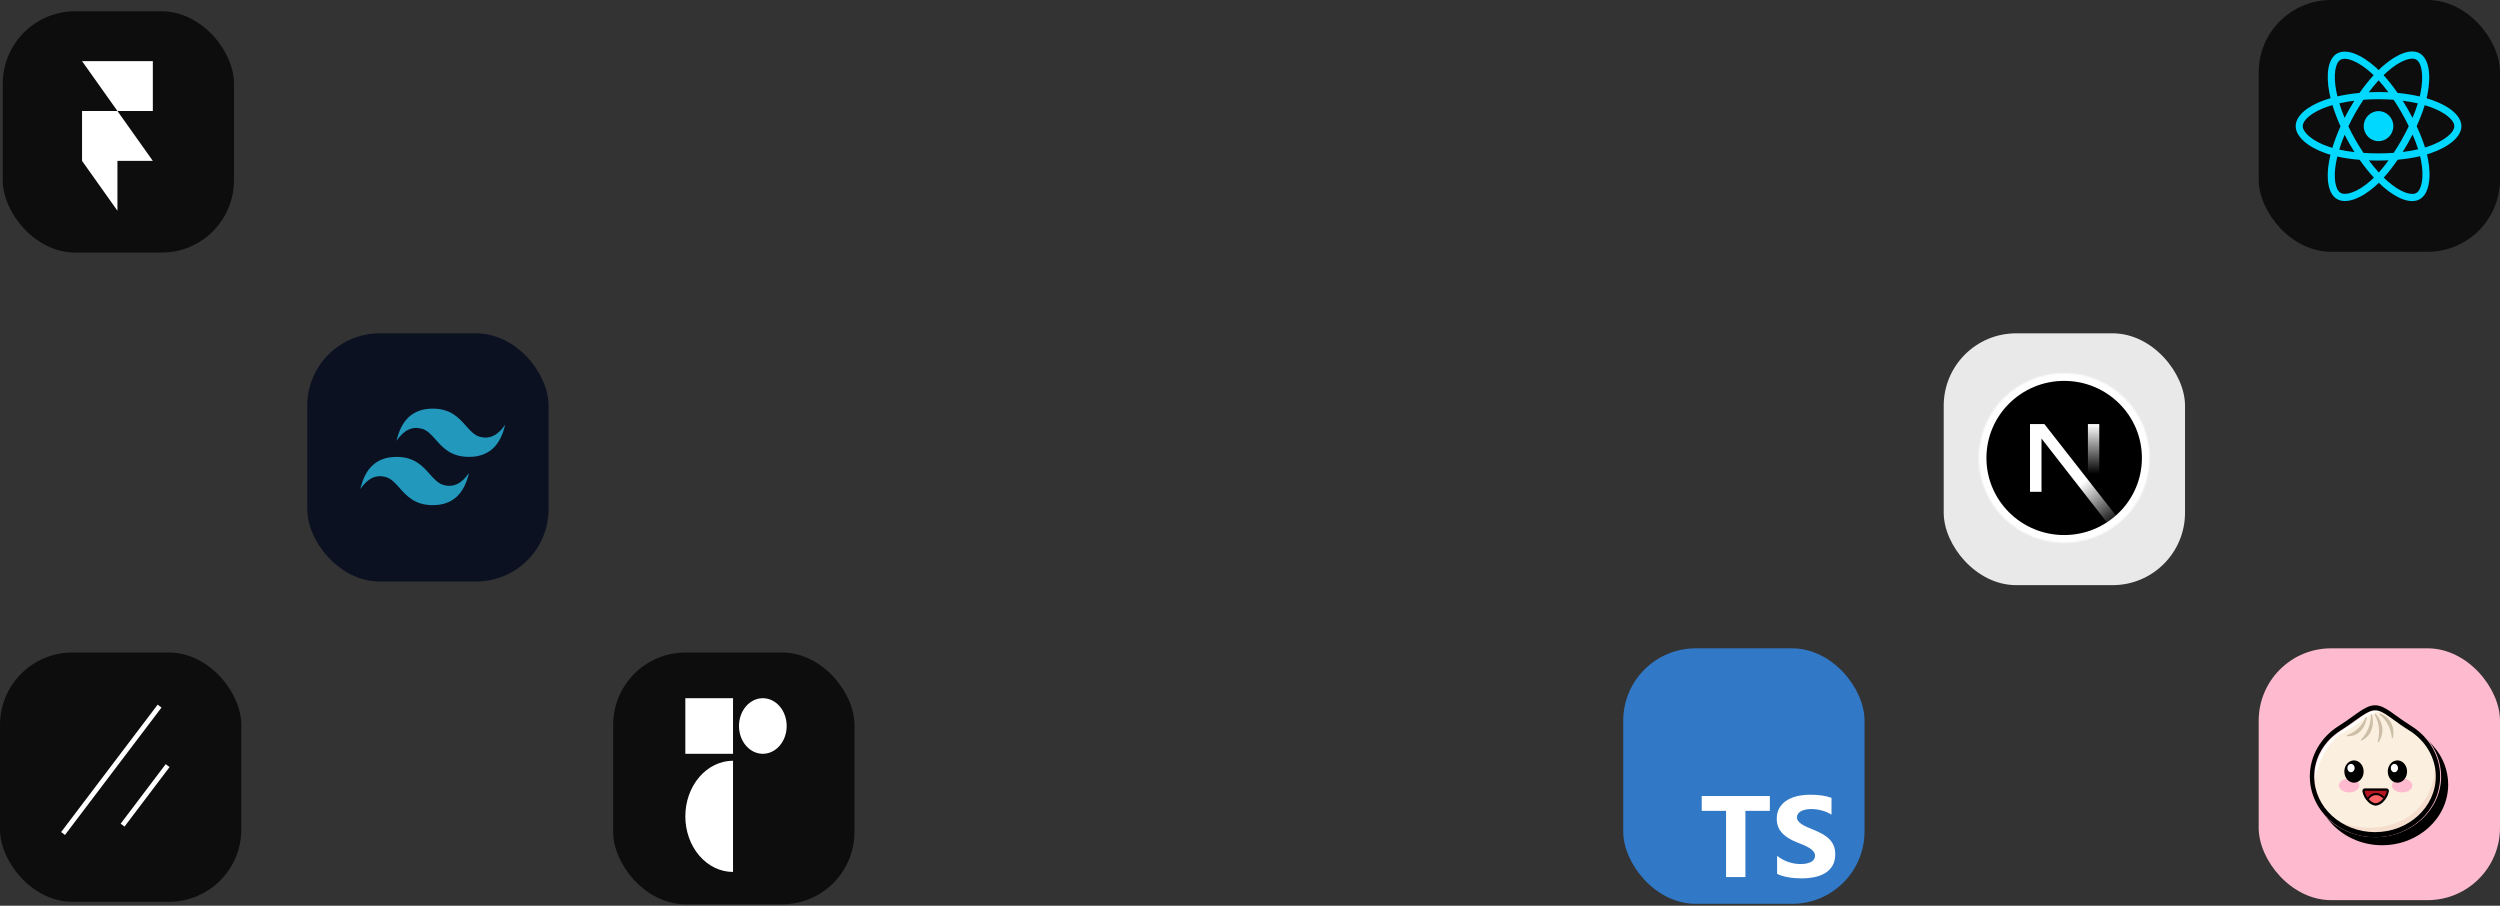 <svg width="1554" height="563" viewBox="0 0 1554 563" fill="none" xmlns="http://www.w3.org/2000/svg">
<rect x="0" y="0" width="1554" height="563" fill="#333333" stroke="none"/>
<rect x="1.705" y="7.008" width="143.75" height="150" rx="45" fill="#0E0D0D"/>
<rect x="381.136" y="405.606" width="150" height="156.522" rx="45" fill="#0E0D0D"/>
<rect x="1404" width="150" height="156.522" rx="45" fill="#0E0D0D"/>
<rect x="1404" y="403" width="150" height="156.522" rx="45" fill="#FEBBD0"/>
<rect y="405.606" width="150" height="154.957" rx="45" fill="#0E0D0D"/>
<rect x="190.994" y="207.196" width="150" height="154.265" rx="45" fill="#0B1121"/>
<rect x="1009" y="403" width="150" height="158.813" rx="45" fill="#3178C6"/>
<rect x="1208.21" y="207.196" width="150" height="156.522" rx="45" fill="#E9E9E9"/>
<path d="M51 38H95V69H73L51 38ZM51 69H73L95 100H73V131L51 100V69Z" fill="white"/>
<path d="M269 254C257 254 249.5 260.667 246.5 274C251 267.333 256.25 264.833 262.25 266.5C265.673 267.451 268.12 270.211 270.828 273.265C275.241 278.241 280.347 284 291.5 284C303.5 284 311 277.333 314 264C309.5 270.667 304.25 273.167 298.25 271.5C294.827 270.549 292.38 267.789 289.672 264.735C285.259 259.759 280.153 254 269 254ZM246.5 284C234.5 284 227 290.667 224 304C228.5 297.333 233.75 294.833 239.75 296.5C243.173 297.451 245.62 300.211 248.328 303.265C252.741 308.241 257.847 314 269 314C281 314 288.5 307.333 291.5 294C287 300.667 281.75 303.167 275.75 301.5C272.327 300.549 269.88 297.789 267.172 294.735C262.759 289.759 257.653 284 246.5 284Z" fill="url(#paint0_linear_1275_2)"/>
<mask id="mask0_1275_2" style="mask-type:alpha" maskUnits="userSpaceOnUse" x="1230" y="232" width="107" height="106">
<path d="M1283.09 337.34C1312.41 337.34 1336.18 313.759 1336.18 284.67C1336.18 255.581 1312.41 232 1283.09 232C1253.77 232 1230 255.581 1230 284.67C1230 313.759 1253.77 337.34 1283.09 337.34Z" fill="black"/>
</mask>
<g mask="url(#mask0_1275_2)">
<path d="M1283.09 335.584C1311.43 335.584 1334.41 312.789 1334.41 284.67C1334.41 256.551 1311.43 233.756 1283.09 233.756C1254.75 233.756 1231.77 256.551 1231.77 284.67C1231.77 312.789 1254.75 335.584 1283.09 335.584Z" fill="black" stroke="white" stroke-width="6"/>
<path d="M1318.19 324.184L1270.79 263.602H1261.85V305.72H1269V272.605L1312.58 328.471C1314.55 327.165 1316.42 325.732 1318.19 324.184Z" fill="url(#paint1_linear_1275_2)"/>
<path d="M1304.91 263.602H1297.84V305.738H1304.91V263.602Z" fill="url(#paint2_linear_1275_2)"/>
</g>
<line x1="104.196" y1="475.905" x2="76.196" y2="512.905" stroke="white" stroke-width="3"/>
<line x1="99.196" y1="438.906" x2="39.196" y2="518.099" stroke="white" stroke-width="3"/>
<path d="M455.647 542C447.784 542 440.243 538.359 434.683 531.878C429.124 525.396 426 516.606 426 507.44C426 498.274 429.124 489.484 434.683 483.002C440.243 476.521 447.784 472.88 455.647 472.88V542ZM455.647 434H426V468.56H455.647V434ZM474.176 468.56C478.108 468.56 481.878 466.739 484.658 463.499C487.438 460.258 489 455.863 489 451.28C489 446.697 487.438 442.302 484.658 439.061C481.878 435.821 478.108 434 474.176 434C470.245 434 466.475 435.821 463.695 439.061C460.915 442.302 459.353 446.697 459.353 451.28C459.353 455.863 460.915 460.258 463.695 463.499C466.475 466.739 470.245 468.56 474.176 468.56Z" fill="white"/>
<path d="M1104.65 531.974V543.195C1106.57 544.13 1108.85 544.831 1111.47 545.299C1114.09 545.766 1116.86 546 1119.77 546C1122.6 546 1125.29 545.743 1127.84 545.229C1130.39 544.714 1132.63 543.867 1134.55 542.687C1136.47 541.506 1137.99 539.963 1139.11 538.058C1140.23 536.153 1140.79 533.798 1140.79 530.993C1140.79 528.959 1140.47 527.176 1139.83 525.645C1139.2 524.124 1138.26 522.737 1137.06 521.56C1135.86 520.368 1134.41 519.299 1132.72 518.352C1131.03 517.405 1129.13 516.511 1127.01 515.67C1125.46 515.062 1124.07 514.472 1122.83 513.899C1121.6 513.326 1120.55 512.742 1119.69 512.146C1118.83 511.55 1118.16 510.918 1117.7 510.252C1117.23 509.586 1116.99 508.832 1116.99 507.99C1116.99 507.219 1117.2 506.524 1117.62 505.904C1118.04 505.285 1118.63 504.753 1119.4 504.309C1120.16 503.865 1121.1 503.52 1122.21 503.274C1123.31 503.029 1124.55 502.906 1125.9 502.906C1126.89 502.906 1127.93 502.976 1129.02 503.117C1130.12 503.257 1131.22 503.473 1132.33 503.765C1133.44 504.056 1134.52 504.426 1135.57 504.87C1136.58 505.297 1137.55 505.814 1138.47 506.413V495.928C1136.67 495.274 1134.7 494.789 1132.57 494.473C1130.44 494.158 1128 494 1125.24 494C1122.43 494 1119.77 494.286 1117.25 494.859C1114.74 495.432 1112.53 496.326 1110.62 497.541C1108.71 498.757 1107.2 500.306 1106.09 502.188C1104.98 504.069 1104.43 506.319 1104.43 508.937C1104.43 512.28 1105.45 515.132 1107.48 517.493C1109.51 519.854 1112.6 521.852 1116.74 523.489C1118.26 524.08 1119.78 524.699 1121.28 525.347C1122.69 525.955 1123.9 526.586 1124.92 527.241C1125.94 527.895 1126.75 528.608 1127.34 529.379C1127.93 530.151 1128.23 531.028 1128.23 532.01C1128.23 532.716 1128.04 533.412 1127.67 534.026C1127.31 534.645 1126.74 535.183 1125.99 535.639C1125.24 536.094 1124.31 536.451 1123.18 536.708C1122.06 536.965 1120.75 537.094 1119.25 537.094C1116.69 537.094 1114.15 536.667 1111.64 535.814C1109.12 534.961 1106.79 533.681 1104.65 531.974ZM1084.95 504.051H1100.15V494.812H1057.79V504.051H1072.92V545.188H1084.95V504.051Z" fill="white"/>
<path d="M1511.69 62.143C1510.59 61.761 1509.48 61.408 1508.37 61.083C1508.56 60.307 1508.73 59.541 1508.88 58.788C1511.39 46.424 1509.75 36.463 1504.15 33.183C1498.77 30.039 1489.99 33.318 1481.11 41.156C1480.24 41.93 1479.38 42.726 1478.55 43.544C1477.99 43 1477.42 42.467 1476.84 41.944C1467.54 33.563 1458.22 30.031 1452.62 33.32C1447.25 36.474 1445.66 45.838 1447.92 57.555C1448.14 58.716 1448.4 59.87 1448.68 61.018C1447.36 61.398 1446.09 61.803 1444.87 62.235C1433.96 66.093 1427 72.14 1427 78.412C1427 84.89 1434.48 91.387 1445.83 95.327C1446.76 95.645 1447.68 95.94 1448.62 96.211C1448.32 97.447 1448.05 98.691 1447.81 99.942C1445.66 111.457 1447.34 120.599 1452.69 123.733C1458.22 126.969 1467.5 123.643 1476.54 115.626C1477.27 114.974 1477.99 114.304 1478.69 113.616C1479.59 114.501 1480.52 115.361 1481.47 116.194C1490.23 123.838 1498.87 126.925 1504.22 123.783C1509.75 120.537 1511.54 110.716 1509.21 98.766C1509.03 97.83 1508.82 96.899 1508.59 95.973C1509.25 95.777 1509.89 95.575 1510.51 95.365C1522.32 91.395 1530 84.976 1530 78.412C1530 72.117 1522.81 66.029 1511.69 62.143ZM1509.13 91.127C1508.56 91.316 1507.98 91.498 1507.4 91.676C1506.09 87.488 1504.33 83.035 1502.18 78.434C1504.23 73.942 1505.93 69.546 1507.19 65.385C1508.25 65.695 1509.27 66.021 1510.25 66.365C1519.79 69.695 1525.6 74.618 1525.6 78.412C1525.6 82.453 1519.32 87.698 1509.13 91.127ZM1504.9 99.634C1505.93 104.917 1506.07 109.694 1505.39 113.429C1504.78 116.785 1503.54 119.022 1502.02 119.919C1498.77 121.825 1491.83 119.347 1484.34 112.809C1483.46 112.035 1482.6 111.235 1481.75 110.412C1484.66 107.191 1487.56 103.446 1490.39 99.287C1495.37 98.839 1500.07 98.106 1504.34 97.105C1504.55 97.965 1504.73 98.809 1504.9 99.634ZM1462.11 119.589C1458.94 120.725 1456.42 120.758 1454.89 119.865C1451.64 117.963 1450.29 110.622 1452.13 100.775C1452.35 99.612 1452.6 98.454 1452.89 97.305C1457.1 98.252 1461.77 98.933 1466.77 99.344C1469.62 103.414 1472.6 107.154 1475.61 110.43C1474.97 111.057 1474.31 111.669 1473.65 112.264C1469.65 115.809 1465.64 118.324 1462.11 119.589ZM1447.26 91.102C1442.24 89.36 1438.09 87.096 1435.24 84.625C1432.69 82.405 1431.4 80.2 1431.4 78.412C1431.4 74.606 1436.99 69.751 1446.32 66.451C1447.45 66.051 1448.63 65.673 1449.86 65.319C1451.15 69.574 1452.84 74.022 1454.88 78.521C1452.82 83.085 1451.1 87.605 1449.8 91.91C1448.95 91.662 1448.1 91.392 1447.26 91.102ZM1452.24 56.697C1450.3 46.658 1451.59 39.085 1454.82 37.185C1458.27 35.16 1465.89 38.047 1473.92 45.284C1474.44 45.757 1474.96 46.239 1475.47 46.731C1472.47 49.992 1469.52 53.705 1466.69 57.751C1461.85 58.206 1457.21 58.938 1452.95 59.918C1452.68 58.851 1452.45 57.777 1452.24 56.697ZM1496.67 67.831C1495.66 66.066 1494.62 64.323 1493.54 62.604C1496.82 63.026 1499.97 63.585 1502.93 64.27C1502.04 67.157 1500.93 70.176 1499.63 73.271C1498.68 71.438 1497.69 69.624 1496.67 67.831ZM1478.55 49.922C1480.58 52.154 1482.61 54.645 1484.61 57.348C1480.56 57.154 1476.49 57.153 1472.44 57.346C1474.44 54.667 1476.49 52.179 1478.55 49.922ZM1460.31 67.862C1459.3 69.641 1458.33 71.443 1457.41 73.267C1456.13 70.183 1455.03 67.151 1454.13 64.222C1457.07 63.555 1460.21 63.01 1463.47 62.596C1462.38 64.326 1461.33 66.082 1460.31 67.862ZM1463.57 94.546C1460.19 94.164 1457.01 93.647 1454.07 92.997C1454.98 90.017 1456.1 86.92 1457.41 83.769C1458.34 85.595 1459.32 87.399 1460.33 89.178C1461.38 91.007 1462.46 92.799 1463.57 94.546ZM1478.67 107.216C1476.59 104.933 1474.51 102.406 1472.47 99.689C1474.45 99.768 1476.46 99.808 1478.5 99.808C1480.6 99.808 1482.67 99.76 1484.72 99.668C1482.71 102.434 1480.69 104.964 1478.67 107.216ZM1499.67 83.609C1501.05 86.793 1502.21 89.874 1503.13 92.804C1500.14 93.495 1496.92 94.052 1493.52 94.466C1494.61 92.715 1495.67 90.941 1496.69 89.147C1497.72 87.324 1498.72 85.477 1499.67 83.609ZM1492.87 86.916C1491.31 89.667 1489.67 92.365 1487.93 95.007C1484.79 95.233 1481.65 95.345 1478.5 95.343C1475.29 95.343 1472.18 95.242 1469.17 95.044C1467.4 92.408 1465.72 89.705 1464.14 86.941C1462.57 84.191 1461.1 81.381 1459.75 78.519C1461.1 75.655 1462.56 72.844 1464.13 70.092C1465.69 67.339 1467.36 64.648 1469.12 62.024C1472.18 61.789 1475.33 61.666 1478.5 61.666C1481.69 61.666 1484.83 61.79 1487.9 62.027C1489.64 64.647 1491.3 67.329 1492.86 70.069C1494.43 72.814 1495.91 75.612 1497.3 78.455C1495.92 81.328 1494.45 84.15 1492.87 86.916ZM1501.95 37.052C1505.4 39.07 1506.74 47.211 1504.57 57.886C1504.44 58.567 1504.28 59.261 1504.11 59.964C1499.84 58.963 1495.2 58.219 1490.34 57.756C1487.51 53.666 1484.58 49.948 1481.63 46.729C1482.4 45.974 1483.19 45.239 1484 44.524C1491.61 37.808 1498.71 35.157 1501.95 37.052ZM1478.5 69.078C1483.58 69.078 1487.7 73.257 1487.7 78.412C1487.7 83.567 1483.58 87.746 1478.5 87.746C1473.42 87.746 1469.3 83.567 1469.3 78.412C1469.3 73.257 1473.42 69.078 1478.5 69.078Z" fill="#00D8FF"/>
<path d="M1512.59 463.793C1512.41 463.58 1512.23 463.366 1512.04 463.165C1511.85 462.964 1511.68 462.738 1511.49 462.537C1511.31 462.335 1511.13 462.109 1510.95 461.908C1510.76 461.707 1510.58 461.481 1510.4 461.28C1510.21 461.079 1510.04 460.852 1509.85 460.651C1509.66 460.45 1509.49 460.224 1509.3 460.023C1509.12 459.822 1508.94 459.595 1508.76 459.394C1514.19 465.521 1517.3 473.857 1517.42 482.597C1517.42 503.424 1499 520.367 1476.36 520.367C1463.68 520.367 1452.34 515.05 1444.79 506.717L1445.34 507.345L1445.89 507.974L1446.44 508.602L1446.98 509.231L1447.53 509.859L1448.08 510.487L1448.63 511.116C1456.16 519.801 1467.75 525.394 1480.74 525.394C1503.38 525.394 1521.79 508.451 1521.79 487.687C1521.79 478.813 1518.47 470.405 1512.59 463.793Z" fill="black"/>
<path d="M1514.79 483.192C1514.79 502.634 1497.78 518.394 1476.79 518.394C1455.81 518.394 1438.79 502.634 1438.79 483.192C1438.79 471.138 1445.31 460.491 1455.32 454.176C1465.33 447.862 1471.56 441.394 1476.79 441.394C1482.03 441.394 1486.5 446.673 1498.27 454.176C1508.28 460.491 1514.79 471.138 1514.79 483.192Z" fill="#FBF0DF"/>
<path d="M1514.79 482.852C1514.79 480.331 1514.49 477.822 1513.92 475.394C1510.92 518.362 1466.33 520.427 1448.79 507.575C1456.68 514.755 1466.4 518.568 1476.37 518.388C1497.56 518.388 1514.79 502.453 1514.79 482.852Z" fill="#F6DECE"/>
<path d="M1462.73 451.76C1467.7 448.36 1474.3 441.978 1480.79 441.965C1479.8 441.597 1478.75 441.404 1477.7 441.394C1475.01 441.394 1472.15 442.98 1468.53 445.366C1467.28 446.203 1465.98 447.129 1464.6 448.094C1462.01 449.921 1459.04 451.989 1455.7 454.057C1445.12 460.591 1438.79 471.364 1438.79 482.884V484.394C1445.53 457.229 1457.77 455.161 1462.73 451.76Z" fill="#FFFEFC"/>
<path fill-rule="evenodd" clip-rule="evenodd" d="M1473.75 444.439C1473.77 447.309 1473.22 450.15 1472.16 452.766C1471.1 455.383 1469.55 457.713 1467.61 459.599C1467.3 459.903 1467.54 460.487 1467.93 460.316C1471.61 458.724 1476.58 453.958 1474.48 444.342C1474.39 443.794 1473.75 443.94 1473.75 444.439ZM1476.23 444.439C1477.56 446.866 1478.41 449.586 1478.71 452.413C1479.02 455.239 1478.77 458.105 1477.98 460.815C1477.85 461.24 1478.32 461.605 1478.59 461.252C1480.98 457.848 1483.06 451.089 1476.82 443.794C1476.5 443.478 1476.01 443.965 1476.23 444.39V444.439ZM1479.24 444.232C1481.33 445.881 1483.08 448.011 1484.37 450.477C1485.66 452.944 1486.46 455.689 1486.72 458.529C1486.71 458.632 1486.73 458.735 1486.79 458.817C1486.84 458.9 1486.92 458.955 1487.01 458.973C1487.1 458.99 1487.2 458.967 1487.28 458.91C1487.35 458.852 1487.41 458.764 1487.43 458.663C1488.43 454.42 1487.86 447.186 1479.6 443.43C1479.16 443.235 1478.88 443.892 1479.24 444.183V444.232ZM1459.09 456.876C1461.58 456.048 1463.88 454.646 1465.85 452.761C1467.82 450.875 1469.41 448.549 1470.52 445.934C1470.72 445.496 1471.34 445.667 1471.24 446.153C1469.35 455.879 1463.03 457.909 1459.1 457.642C1458.69 457.654 1458.7 457.009 1459.09 456.876Z" fill="#CCBEA7"/>
<path d="M1476.29 520.394C1453.96 520.394 1435.79 503.454 1435.79 482.63C1435.79 470.063 1442.47 458.338 1453.65 451.313C1456.89 449.302 1459.66 447.279 1462.14 445.507C1463.5 444.527 1464.78 443.61 1466.02 442.755C1469.81 440.141 1473.05 438.394 1476.29 438.394C1479.53 438.394 1482.36 439.902 1485.91 442.34C1486.99 443.057 1488.07 443.836 1489.22 444.69C1491.91 446.626 1494.95 448.812 1498.94 451.313C1510.12 458.338 1516.79 470.051 1516.79 482.63C1516.79 503.454 1498.63 520.394 1476.29 520.394ZM1476.29 441.536C1473.68 441.536 1470.89 443.107 1467.38 445.47C1466.16 446.299 1464.9 447.216 1463.56 448.171C1461.05 449.981 1458.16 452.03 1454.92 454.078C1444.64 460.55 1438.49 471.219 1438.49 482.63C1438.49 501.72 1455.45 517.253 1476.29 517.253C1497.14 517.253 1514.09 501.72 1514.09 482.63C1514.09 471.219 1507.95 460.55 1497.66 454.103C1493.57 451.59 1490.39 449.227 1487.81 447.367C1486.63 446.525 1485.55 445.746 1484.57 445.055C1481.3 442.793 1478.91 441.536 1476.29 441.536Z" fill="black"/>
<path d="M1484.29 491.788C1483.8 494.099 1482.69 496.172 1481.11 497.705C1479.93 499.029 1478.4 499.86 1476.76 500.067C1475.07 499.893 1473.49 499.06 1472.26 497.705C1470.7 496.164 1469.61 494.093 1469.13 491.788C1469.11 491.651 1469.12 491.512 1469.16 491.381C1469.2 491.25 1469.26 491.131 1469.35 491.033C1469.43 490.934 1469.53 490.86 1469.65 490.814C1469.76 490.769 1469.88 490.754 1470 490.77H1483.43C1483.55 490.756 1483.67 490.772 1483.78 490.819C1483.89 490.865 1483.99 490.94 1484.08 491.038C1484.16 491.136 1484.22 491.254 1484.26 491.384C1484.3 491.514 1484.31 491.652 1484.29 491.788Z" fill="#B71422"/>
<path d="M1472.26 497.806C1473.48 499.161 1475.06 500.002 1476.75 500.193C1478.43 499.999 1480.01 499.159 1481.22 497.806C1481.61 497.387 1481.98 496.938 1482.31 496.461C1481.64 495.583 1480.82 494.873 1479.9 494.374C1478.99 493.875 1477.99 493.597 1476.98 493.559C1475.89 493.589 1474.83 493.922 1473.88 494.531C1472.93 495.139 1472.13 496.004 1471.53 497.052C1471.78 497.316 1472 497.567 1472.26 497.806Z" fill="#FF6164"/>
<path d="M1472.44 496.813C1472.98 496.008 1473.67 495.355 1474.46 494.902C1475.25 494.449 1476.12 494.209 1477 494.2C1478.63 494.255 1480.18 495.013 1481.35 496.323C1481.6 496.009 1481.84 495.682 1482.07 495.356C1480.69 493.834 1478.86 492.968 1476.94 492.931C1475.92 492.941 1474.92 493.212 1473.99 493.725C1473.07 494.238 1472.26 494.979 1471.62 495.896C1471.88 496.219 1472.15 496.525 1472.44 496.813Z" fill="black"/>
<path d="M1476.72 500.821C1474.9 500.637 1473.19 499.752 1471.87 498.308C1470.19 496.663 1469 494.441 1468.49 491.964C1468.45 491.743 1468.46 491.516 1468.5 491.299C1468.55 491.081 1468.64 490.879 1468.77 490.707C1468.92 490.499 1469.11 490.334 1469.32 490.223C1469.53 490.112 1469.77 490.058 1470 490.067H1483.43C1483.67 490.061 1483.9 490.116 1484.11 490.226C1484.32 490.337 1484.51 490.502 1484.66 490.707C1484.79 490.88 1484.88 491.082 1484.92 491.3C1484.97 491.517 1484.97 491.744 1484.93 491.964C1484.42 494.441 1483.23 496.663 1481.55 498.308C1480.23 499.749 1478.53 500.634 1476.72 500.821ZM1470 491.524C1469.83 491.524 1469.78 491.612 1469.77 491.637C1470.23 493.785 1471.27 495.708 1472.74 497.127C1473.82 498.35 1475.22 499.124 1476.72 499.326C1478.21 499.126 1479.61 498.362 1480.69 497.152C1482.16 495.731 1483.19 493.808 1483.65 491.662C1483.63 491.622 1483.59 491.59 1483.56 491.57C1483.52 491.55 1483.47 491.543 1483.43 491.549L1470 491.524Z" fill="black"/>
<path d="M1493.19 492.567C1496.7 492.567 1499.55 490.632 1499.55 488.245C1499.55 485.858 1496.7 483.923 1493.19 483.923C1489.67 483.923 1486.82 485.858 1486.82 488.245C1486.82 490.632 1489.67 492.567 1493.19 492.567Z" fill="#FEBBD0"/>
<path d="M1460.23 492.567C1463.75 492.567 1466.6 490.632 1466.6 488.245C1466.6 485.858 1463.75 483.923 1460.23 483.923C1456.72 483.923 1453.87 485.858 1453.87 488.245C1453.87 490.632 1456.72 492.567 1460.23 492.567Z" fill="#FEBBD0"/>
<path fill-rule="evenodd" clip-rule="evenodd" d="M1463.23 486.511C1464.41 486.514 1465.58 486.11 1466.56 485.351C1467.55 484.592 1468.32 483.511 1468.78 482.247C1469.23 480.982 1469.35 479.59 1469.12 478.246C1468.89 476.902 1468.32 475.668 1467.48 474.699C1466.65 473.729 1465.58 473.069 1464.41 472.801C1463.25 472.532 1462.04 472.669 1460.95 473.192C1459.85 473.716 1458.91 474.603 1458.25 475.742C1457.59 476.88 1457.24 478.219 1457.24 479.589C1457.24 481.423 1457.87 483.181 1458.99 484.479C1460.12 485.777 1461.64 486.508 1463.23 486.511ZM1490.19 486.511C1491.38 486.521 1492.54 486.124 1493.54 485.369C1494.53 484.615 1495.3 483.537 1495.77 482.273C1496.23 481.009 1496.35 479.616 1496.12 478.269C1495.9 476.923 1495.33 475.685 1494.49 474.712C1493.66 473.739 1492.59 473.075 1491.42 472.803C1490.26 472.532 1489.05 472.666 1487.95 473.189C1486.85 473.711 1485.91 474.598 1485.25 475.738C1484.59 476.877 1484.24 478.218 1484.24 479.589C1484.24 481.417 1484.86 483.172 1485.98 484.47C1487.09 485.767 1488.61 486.501 1490.19 486.511Z" fill="black"/>
<path fill-rule="evenodd" clip-rule="evenodd" d="M1461.38 480.029C1461.82 480.031 1462.26 479.881 1462.63 479.596C1463 479.312 1463.29 478.907 1463.47 478.432C1463.64 477.957 1463.68 477.434 1463.6 476.928C1463.51 476.423 1463.3 475.959 1462.98 475.594C1462.67 475.229 1462.27 474.98 1461.83 474.878C1461.39 474.777 1460.94 474.828 1460.53 475.024C1460.12 475.221 1459.76 475.554 1459.51 475.982C1459.27 476.41 1459.13 476.913 1459.13 477.428C1459.13 478.116 1459.37 478.775 1459.79 479.263C1460.21 479.75 1460.78 480.025 1461.38 480.029ZM1488.34 480.029C1488.79 480.031 1489.22 479.881 1489.6 479.596C1489.97 479.312 1490.26 478.907 1490.43 478.432C1490.6 477.957 1490.65 477.434 1490.56 476.928C1490.48 476.423 1490.26 475.959 1489.95 475.594C1489.64 475.229 1489.23 474.98 1488.8 474.878C1488.36 474.777 1487.91 474.828 1487.49 475.024C1487.08 475.221 1486.73 475.554 1486.48 475.982C1486.23 476.41 1486.1 476.913 1486.1 477.428C1486.1 478.111 1486.33 478.767 1486.75 479.254C1487.16 479.74 1487.73 480.019 1488.32 480.029H1488.34Z" fill="white"/>
<defs>
<linearGradient id="paint0_linear_1275_2" x1="-26.02" y1="2174" x2="8133.77" y2="6408.31" gradientUnits="userSpaceOnUse">
<stop stop-color="#2298BD"/>
<stop offset="0.611" stop-color="#15C1B8"/>
<stop offset="1" stop-color="#0ED7B5"/>
</linearGradient>
<linearGradient id="paint1_linear_1275_2" x1="1294.3" y1="300.178" x2="1315.04" y2="326.089" gradientUnits="userSpaceOnUse">
<stop stop-color="white"/>
<stop offset="1" stop-color="white" stop-opacity="0"/>
</linearGradient>
<linearGradient id="paint2_linear_1275_2" x1="1301.38" y1="263.602" x2="1301.26" y2="294.546" gradientUnits="userSpaceOnUse">
<stop stop-color="white"/>
<stop offset="1" stop-color="white" stop-opacity="0"/>
</linearGradient>
</defs>
</svg>
